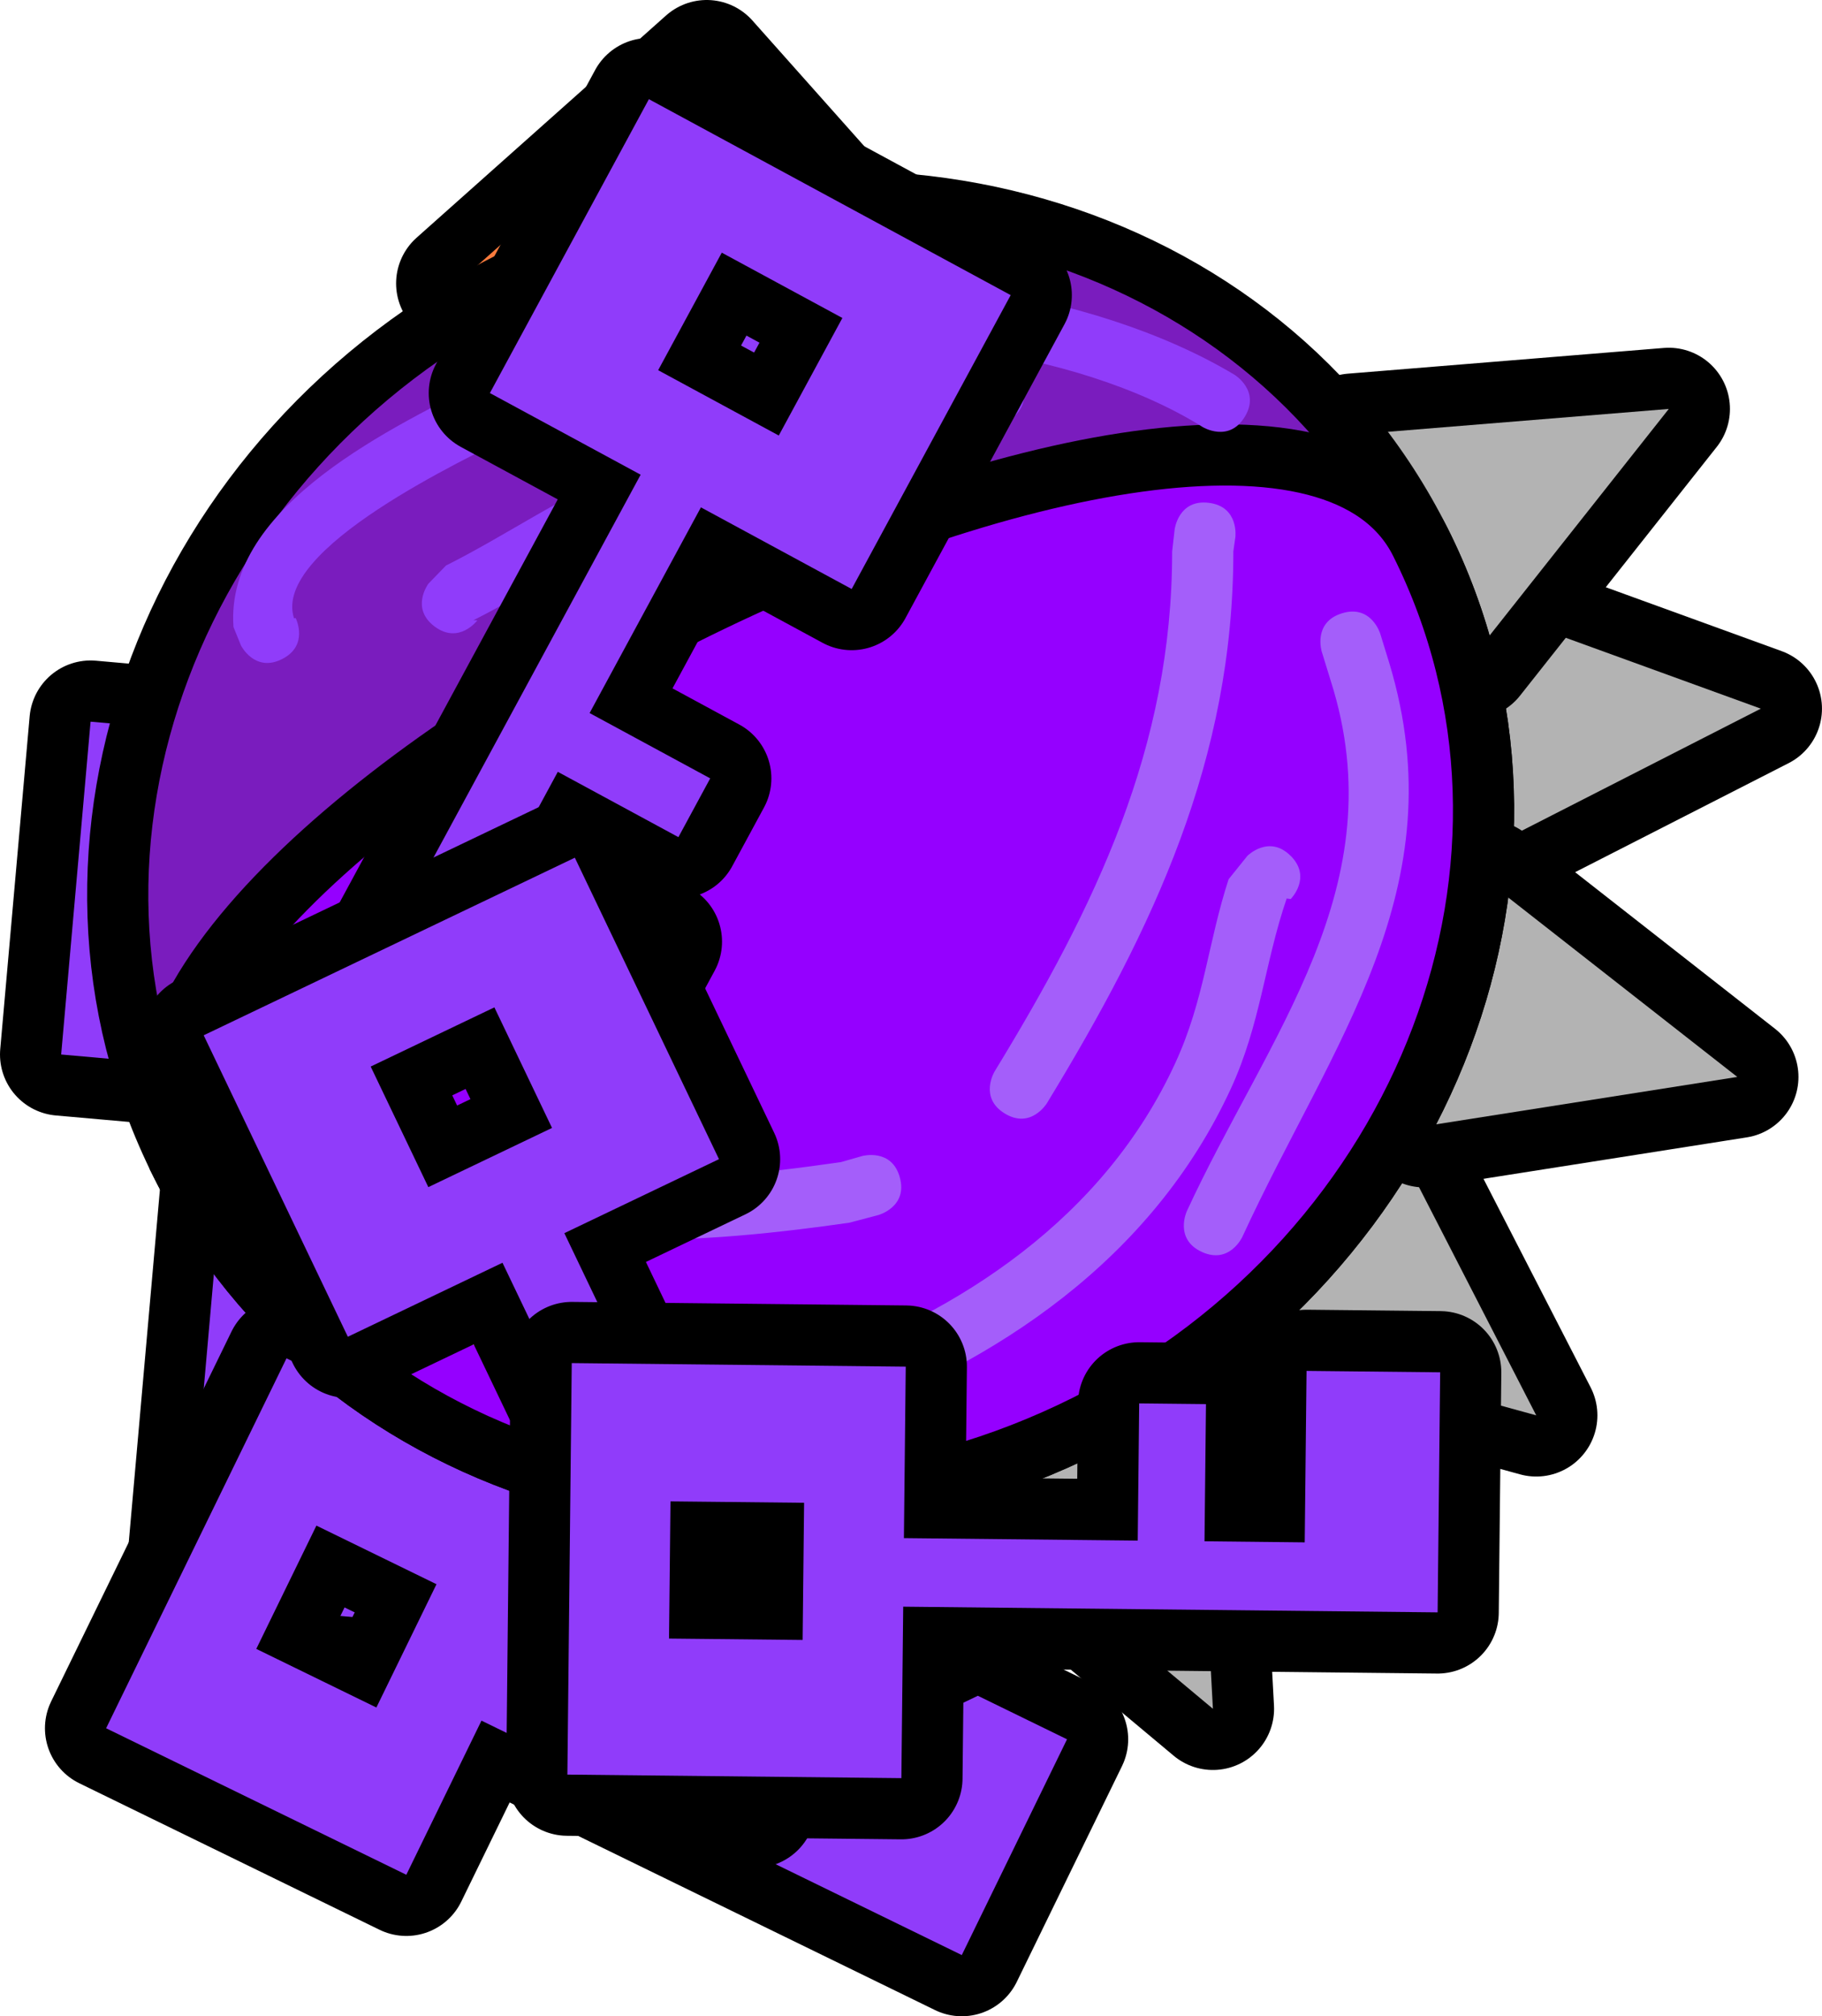 <svg version="1.1" xmlns="http://www.w3.org/2000/svg" xmlns:xlink="http://www.w3.org/1999/xlink" width="59.582" height="65.906" viewBox="0,0,59.582,65.906"><g transform="translate(-212.492,-119.861)"><g data-paper-data="{&quot;isPaintingLayer&quot;:true}" fill-rule="nonzero" stroke-linecap="butt" stroke-miterlimit="10" stroke-dasharray="" stroke-dashoffset="0" style="mix-blend-mode: normal"><g><path d="M244.549,131.909l-8.158,7.264l-3.728,-4.187l-5.71,5.085l2.982,3.349l-1.632,1.453l-2.982,-3.349l-2.447,2.179l3.728,4.187l-3.263,2.905l-5.219,-5.861l13.053,-11.622l-3.728,-4.187l8.158,-7.264zM232.874,130.295l2.982,3.349l3.263,-2.905l-2.982,-3.349z" fill="none" stroke="#000000" stroke-width="4" stroke-linejoin="round"/><path d="M244.549,131.909l-8.158,7.264l-3.728,-4.187l-5.71,5.085l2.982,3.349l-1.632,1.453l-2.982,-3.349l-2.447,2.179l3.728,4.187l-3.263,2.905l-5.219,-5.861l13.053,-11.622l-3.728,-4.187l8.158,-7.264zM232.874,130.295l2.982,3.349l3.263,-2.905l-2.982,-3.349z" fill="#f97b3d" stroke="none" stroke-width="1" stroke-linejoin="miter"/></g><g><path d="M228.855,144.636l-0.962,10.88l-5.584,-0.494l-0.673,7.616l4.467,0.395l-0.192,2.176l-4.467,-0.395l-0.289,3.264l5.584,0.494l-0.385,4.352l-7.817,-0.691l1.539,-17.409l-5.584,-0.494l0.962,-10.88zM219.248,151.463l4.467,0.395l0.385,-4.352l-4.467,-0.395z" fill="none" stroke="#000000" stroke-width="4" stroke-linejoin="round"/><path d="M228.855,144.636l-0.962,10.88l-5.584,-0.494l-0.673,7.616l4.467,0.395l-0.192,2.176l-4.467,-0.395l-0.289,3.264l5.584,0.494l-0.385,4.352l-7.817,-0.691l1.539,-17.409l-5.584,-0.494l0.962,-10.88zM219.248,151.463l4.467,0.395l0.385,-4.352l-4.467,-0.395z" fill="#903cfa" stroke="none" stroke-width="1" stroke-linejoin="miter"/></g><g><path d="M221.861,164.261l9.817,4.789l-2.458,5.038l6.872,3.353l1.966,-4.03l1.963,0.958l-1.966,4.03l2.945,1.437l2.458,-5.038l3.927,1.916l-3.441,7.053l-15.707,-7.663l-2.458,5.038l-9.817,-4.789zM224.8,175.675l1.966,-4.03l-3.927,-1.916l-1.966,4.03z" fill="none" stroke="#000000" stroke-width="4" stroke-linejoin="round"/><path d="M221.861,164.261l9.817,4.789l-2.458,5.038l6.872,3.353l1.966,-4.03l1.963,0.958l-1.966,4.03l2.945,1.437l2.458,-5.038l3.927,1.916l-3.441,7.053l-15.707,-7.663l-2.458,5.038l-9.817,-4.789zM224.8,175.675l1.966,-4.03l-3.927,-1.916l-1.966,4.03z" fill="#903cfa" stroke="none" stroke-width="1" stroke-linejoin="miter"/></g><g><path d="M244.201,169.065l7.394,-3.702l0.561,10.354z" fill="none" stroke="#000000" stroke-width="4" stroke-linejoin="round"/><path d="M244.201,169.065l7.394,-3.702l0.561,10.354z" fill="#b3b3b3" stroke="none" stroke-width="1" stroke-linejoin="miter"/></g><g><path d="M232.793,169.52l8.266,-0.217l-3.884,9.614z" fill="none" stroke="#000000" stroke-width="4" stroke-linejoin="round"/><path d="M232.793,169.52l8.266,-0.217l-3.884,9.614z" fill="#b3b3b3" stroke="none" stroke-width="1" stroke-linejoin="miter"/></g><g><path d="M252.644,163.354l5.345,-6.451l4.74,9.222z" fill="none" stroke="#000000" stroke-width="4" stroke-linejoin="round"/><path d="M252.644,163.354l5.345,-6.451l4.74,9.222z" fill="#b3b3b3" stroke="none" stroke-width="1" stroke-linejoin="miter"/></g><g><path d="M260.838,147.739l-0.511,-8.253l9.746,3.539z" fill="none" stroke="#000000" stroke-width="4" stroke-linejoin="round"/><path d="M260.838,147.739l-0.511,-8.253l9.746,3.539z" fill="#b3b3b3" stroke="none" stroke-width="1" stroke-linejoin="miter"/></g><g><path d="M259.062,156.674l2.078,-8.003l8.164,6.392z" fill="none" stroke="#000000" stroke-width="4" stroke-linejoin="round"/><path d="M259.062,156.674l2.078,-8.003l8.164,6.392z" fill="#b3b3b3" stroke="none" stroke-width="1" stroke-linejoin="miter"/></g><g><path d="M260.63,141.36l-3.901,-7.291l10.335,-0.841z" fill="none" stroke="#000000" stroke-width="4" stroke-linejoin="round"/><path d="M260.63,141.36l-3.901,-7.291l10.335,-0.841z" fill="#b3b3b3" stroke="none" stroke-width="1" stroke-linejoin="miter"/></g><path d="M218.406,157.88c-5.172,-10.329 -0.291,-23.247 10.903,-28.852c11.194,-5.605 24.461,-1.775 29.633,8.554c5.172,10.329 0.291,23.247 -10.903,28.852c-11.194,5.605 -24.461,1.775 -29.633,-8.554z" fill="#7a1cbe" stroke="#000000" stroke-width="2" stroke-linejoin="miter"/><path d="M218.406,157.88c-5.172,-10.329 35.363,-30.627 40.536,-20.297c5.172,10.329 0.291,23.247 -10.903,28.852c-11.194,5.605 -24.461,1.775 -29.633,-8.554z" fill="#9500ff" stroke="#000000" stroke-width="2" stroke-linejoin="miter"/><path d="M254.698,147.835c0.708,0.707 0.001,1.414 0.001,1.414l-0.131,-0.018c-0.724,2.117 -0.852,4.107 -1.828,6.221c-2.559,5.542 -7.626,8.969 -13.238,10.962c0,0 -0.943,0.333 -1.276,-0.609c-0.333,-0.943 0.609,-1.276 0.609,-1.276c5.106,-1.797 9.771,-4.876 12.092,-9.923c0.949,-2.063 1.061,-3.909 1.742,-6.005l0.614,-0.764c0,0 0.707,-0.708 1.414,-0.001z" fill="#a45efa" stroke="none" stroke-width="0.5" stroke-linejoin="miter"/><path d="M256.376,139.908c0.956,-0.295 1.25,0.661 1.25,0.661l0.299,0.969c2.223,7.376 -1.886,12.408 -4.807,18.754c0,0 -0.419,0.908 -1.327,0.49c-0.908,-0.419 -0.49,-1.327 -0.49,-1.327c2.657,-5.76 6.838,-10.625 4.712,-17.327l-0.299,-0.969c0,0 -0.295,-0.956 0.661,-1.25z" fill="#a45efa" stroke="none" stroke-width="0.5" stroke-linejoin="miter"/><path d="M252.022,136.297c0.992,0.123 0.869,1.116 0.869,1.116l-0.067,0.472c0.004,6.78 -2.604,12.311 -6.099,18.041c0,0 -0.521,0.854 -1.375,0.333c-0.854,-0.521 -0.333,-1.375 -0.333,-1.375c3.305,-5.413 5.81,-10.594 5.806,-16.998l0.082,-0.72c0,0 0.123,-0.992 1.116,-0.869z" fill="#a45efa" stroke="none" stroke-width="0.5" stroke-linejoin="miter"/><path d="M233.538,131.031c-0.142,-0.99 0.848,-1.132 0.848,-1.132l0.966,-0.136c5.181,-1.598 12.875,-0.43 17.512,2.349c0,0 0.854,0.521 0.333,1.375c-0.521,0.854 -1.375,0.333 -1.375,0.333c-4.135,-2.582 -11.377,-3.539 -16.032,-2.104l-1.12,0.164c0,0 -0.99,0.142 -1.132,-0.848z" fill="#903cfa" stroke="none" stroke-width="0.5" stroke-linejoin="miter"/><path d="M226.703,140.339c-0.8,-0.6 -0.201,-1.4 -0.201,-1.4l0.576,-0.593c1.959,-0.981 3.78,-2.264 5.813,-3.093c3.729,-1.52 7.926,-2.098 11.739,-3.45c0,0 0.943,-0.333 1.276,0.609c0.333,0.943 -0.609,1.276 -0.609,1.276c-3.785,1.335 -7.965,1.91 -11.661,3.421c-1.978,0.808 -3.753,2.069 -5.662,3.025l0.129,0.004c0,0 -0.6,0.8 -1.4,0.201z" fill="#903cfa" stroke="none" stroke-width="0.5" stroke-linejoin="miter"/><path d="M221.714,141.406c-0.894,0.448 -1.342,-0.446 -1.342,-0.446l-0.245,-0.604c-0.288,-3.982 5.263,-6.569 8.364,-8.122c0,0 0.894,-0.448 1.342,0.446c0.448,0.894 -0.446,1.342 -0.446,1.342c-1.66,0.831 -8.016,3.789 -7.28,6.049l0.054,-0.008c0,0 0.448,0.894 -0.446,1.342z" fill="#903cfa" stroke="none" stroke-width="0.5" stroke-linejoin="miter"/><path d="M237.658,164.968c-0.316,0.949 -1.265,0.633 -1.265,0.633l-0.341,-0.12c-3.315,-0.723 -6.709,-1.328 -10.008,-2.086c0,0 -0.974,-0.228 -0.745,-1.202c0.228,-0.974 1.202,-0.745 1.202,-0.745c3.243,0.78 6.695,1.395 9.969,2.077l0.554,0.178c0,0 0.949,0.316 0.633,1.265z" fill="#ffb06b" stroke="none" stroke-width="0.5" stroke-linejoin="miter"/><path d="M241.918,158.349c0.264,0.965 -0.701,1.228 -0.701,1.228l-0.941,0.249c-5.776,0.827 -10.709,0.989 -16.257,-1.326c0,0 -0.922,-0.388 -0.534,-1.309c0.388,-0.922 1.309,-0.534 1.309,-0.534c5.21,2.209 9.782,1.968 15.198,1.19l0.698,-0.199c0,0 0.965,-0.264 1.228,0.701z" fill="#a45efa" stroke="none" stroke-width="0.5" stroke-linejoin="miter"/><g><path d="M245.543,129.508l-5.2,9.606l-4.93,-2.669l-3.64,6.724l3.944,2.135l-1.04,1.921l-3.944,-2.135l-1.56,2.882l4.93,2.669l-2.08,3.842l-6.901,-3.736l8.32,-15.369l-4.93,-2.669l5.2,-9.606zM234.015,131.962l3.944,2.135l2.08,-3.842l-3.944,-2.135z" fill="none" stroke="#000000" stroke-width="4" stroke-linejoin="round"/><path d="M245.543,129.508l-5.2,9.606l-4.93,-2.669l-3.64,6.724l3.944,2.135l-1.04,1.921l-3.944,-2.135l-1.56,2.882l4.93,2.669l-2.08,3.842l-6.901,-3.736l8.32,-15.369l-4.93,-2.669l5.2,-9.606zM234.015,131.962l3.944,2.135l2.08,-3.842l-3.944,-2.135z" fill="#903cfa" stroke="none" stroke-width="1" stroke-linejoin="miter"/></g><g><path d="M231.29,147.897l4.714,9.854l-5.057,2.419l3.3,6.897l4.045,-1.935l0.943,1.971l-4.045,1.935l1.414,2.956l5.057,-2.419l1.885,3.941l-7.08,3.387l-7.542,-15.766l-5.057,2.419l-4.714,-9.854zM226.499,158.665l4.045,-1.935l-1.885,-3.941l-4.045,1.935z" fill="none" stroke="#000000" stroke-width="4" stroke-linejoin="round"/><path d="M231.29,147.897l4.714,9.854l-5.057,2.419l3.3,6.897l4.045,-1.935l0.943,1.971l-4.045,1.935l1.414,2.956l5.057,-2.419l1.885,3.941l-7.08,3.387l-7.542,-15.766l-5.057,2.419l-4.714,-9.854zM226.499,158.665l4.045,-1.935l-1.885,-3.941l-4.045,1.935z" fill="#903cfa" stroke="none" stroke-width="1" stroke-linejoin="miter"/></g><g><path d="M231.189,164.417l10.922,0.116l-0.06,5.605l7.646,0.081l0.048,-4.484l2.184,0.023l-0.048,4.484l3.277,0.035l0.06,-5.605l4.369,0.046l-0.083,7.847l-17.476,-0.186l-0.06,5.605l-10.922,-0.116zM238.739,173.467l0.048,-4.484l-4.369,-0.046l-0.048,4.484z" fill="none" stroke="#000000" stroke-width="4" stroke-linejoin="round"/><path d="M231.189,164.417l10.922,0.116l-0.06,5.605l7.646,0.081l0.048,-4.484l2.184,0.023l-0.048,4.484l3.277,0.035l0.06,-5.605l4.369,0.046l-0.083,7.847l-17.476,-0.186l-0.06,5.605l-10.922,-0.116zM238.739,173.467l0.048,-4.484l-4.369,-0.046l-0.048,4.484z" fill="#903cfa" stroke="none" stroke-width="1" stroke-linejoin="miter"/></g></g></g></svg>